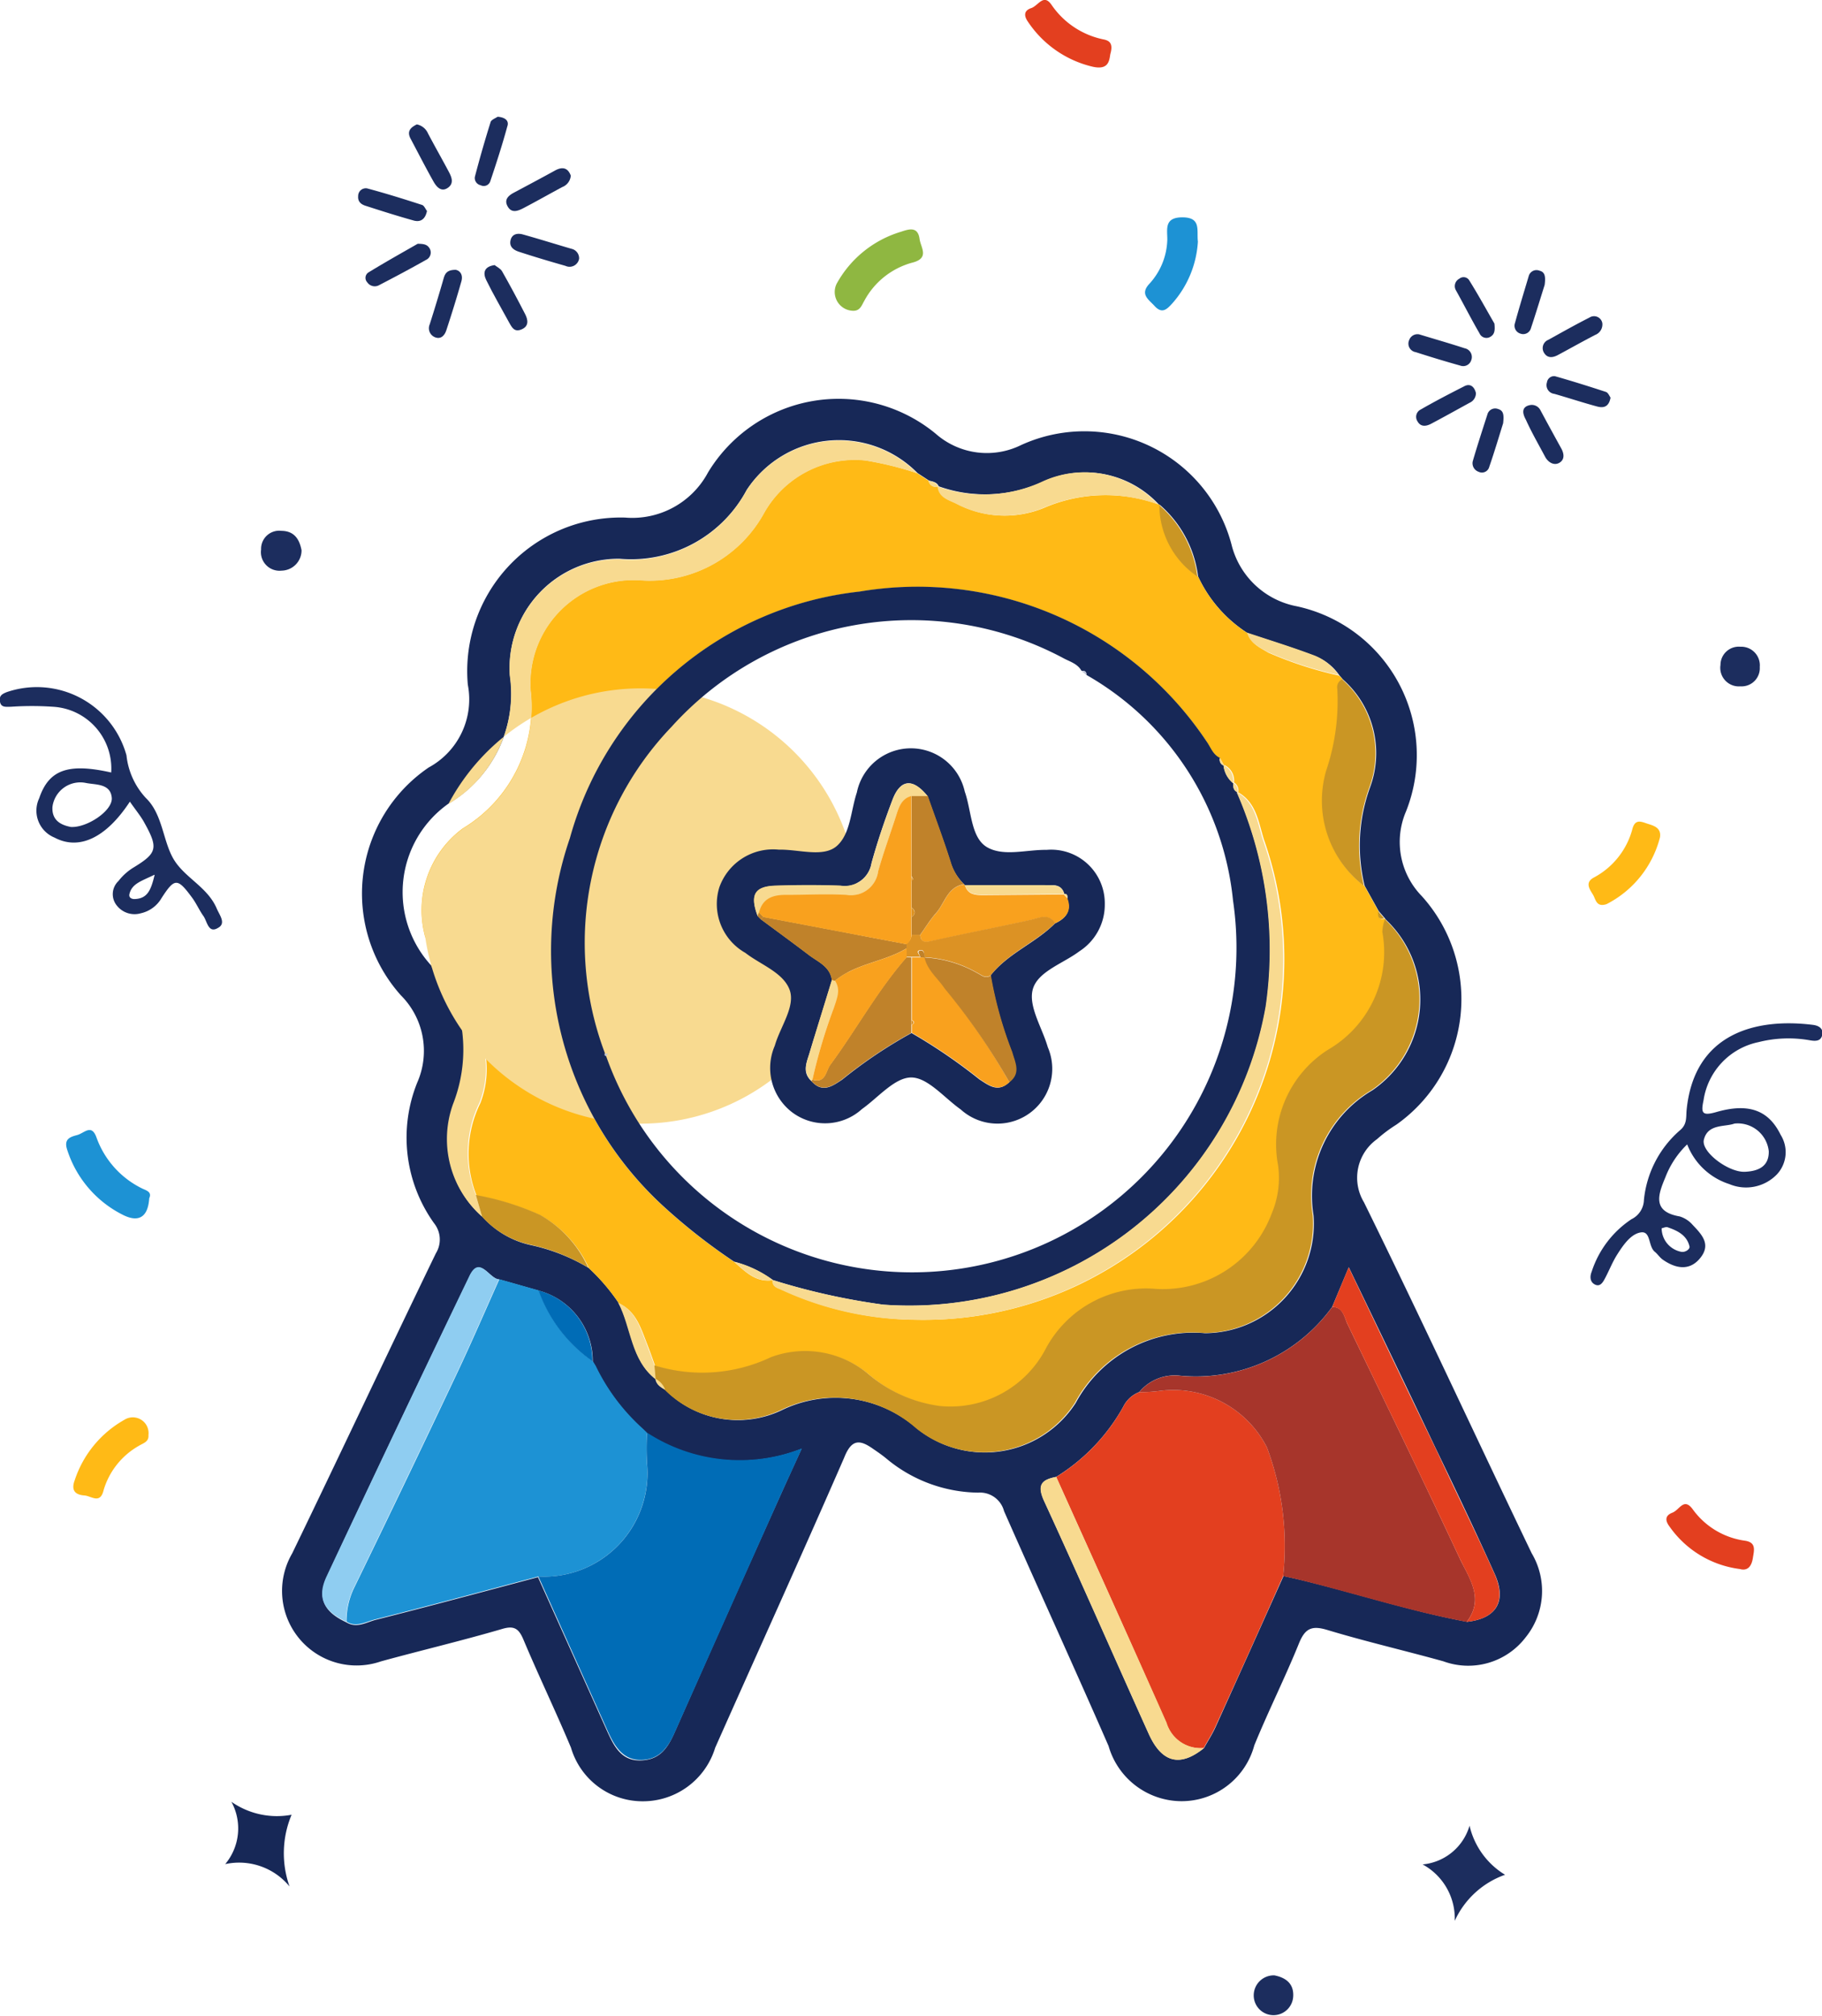 <svg xmlns="http://www.w3.org/2000/svg" width="18.827" height="20.821" viewBox="0 0 18.827 20.821">
  <g id="Groupe_458" data-name="Groupe 458" transform="translate(-1179.858 -544.628)">
    <path id="Tracé_1589" data-name="Tracé 1589" d="M1184.692,551.7a1.586,1.586,0,0,1,1.626-1.726.887.887,0,0,0,.856-.466,1.577,1.577,0,0,1,2.353-.4.8.8,0,0,0,.882.117,1.573,1.573,0,0,1,2.173,1.022.859.859,0,0,0,.675.643,1.573,1.573,0,0,1,1.13,2.118.8.8,0,0,0,.162.875,1.587,1.587,0,0,1-.262,2.361,1.469,1.469,0,0,0-.2.15.49.49,0,0,0-.135.652c.591,1.2,1.153,2.418,1.733,3.625a.761.761,0,0,1-.061.867.747.747,0,0,1-.852.249c-.4-.111-.806-.205-1.2-.324-.157-.047-.227-.018-.29.135-.144.356-.317.7-.463,1.057a.778.778,0,0,1-.75.577.787.787,0,0,1-.756-.57c-.354-.811-.723-1.616-1.08-2.426a.257.257,0,0,0-.267-.191,1.507,1.507,0,0,1-.955-.357c-.042-.034-.087-.065-.131-.095-.141-.1-.224-.1-.3.093-.436,1-.89,2-1.332,2.994a.78.78,0,0,1-.747.553.771.771,0,0,1-.743-.554c-.158-.377-.335-.744-.493-1.12-.049-.115-.1-.142-.222-.105-.414.121-.833.22-1.249.334a.77.77,0,0,1-.917-1.115c.5-1.033.987-2.071,1.485-3.1a.27.27,0,0,0-.019-.311,1.519,1.519,0,0,1-.173-1.454.811.811,0,0,0-.17-.9,1.575,1.575,0,0,1,.288-2.353A.8.8,0,0,0,1184.692,551.7Zm1.939,7.169c.008.057.051.085.1.113a1.057,1.057,0,0,0,1.2.214,1.272,1.272,0,0,1,1.4.185,1.118,1.118,0,0,0,1.643-.263,1.379,1.379,0,0,1,1.336-.72,1.13,1.13,0,0,0,1.121-1.215,1.263,1.263,0,0,1,.607-1.293,1.136,1.136,0,0,0,.139-1.765l-.009-.013-.064-.074-.145-.261a1.758,1.758,0,0,1,.056-1.017,1.016,1.016,0,0,0-.281-1.115l-.037-.043a.548.548,0,0,0-.272-.206c-.222-.083-.449-.153-.674-.228a1.387,1.387,0,0,1-.513-.586,1.172,1.172,0,0,0-.392-.737l-.015-.008a1.038,1.038,0,0,0-1.18-.241,1.431,1.431,0,0,1-1.093.055l0,0c-.018-.043-.06-.049-.1-.059l-.119-.078a1.14,1.14,0,0,0-1.765.174,1.354,1.354,0,0,1-1.315.711,1.126,1.126,0,0,0-1.132,1.2,1.32,1.32,0,0,1-.634,1.329,1.119,1.119,0,0,0-.173,1.679v0l.048.063.125.166.061.1v0a1.537,1.537,0,0,1-.009,1.1,1.066,1.066,0,0,0,.3,1.162.94.94,0,0,0,.506.292,1.965,1.965,0,0,1,.591.235,2.063,2.063,0,0,1,.31.363c.136.26.128.59.387.79Zm-.648-.179,0,0a.753.753,0,0,0-.557-.731l-.409-.116c-.1,0-.2-.254-.307-.031q-.746,1.543-1.474,3.1c-.1.223-.033.364.2.472.107.066.208,0,.3-.024.562-.142,1.121-.293,1.681-.442l.719,1.6c.069.151.146.3.345.293s.278-.132.348-.29q.552-1.246,1.111-2.489c.058-.129.117-.257.2-.439a1.756,1.756,0,0,1-1.6-.163h0l-.049-.047a2.087,2.087,0,0,1-.48-.642Zm7.641-.564a1.739,1.739,0,0,1-1.582.71.476.476,0,0,0-.412.17.308.308,0,0,0-.166.153,1.99,1.99,0,0,1-.692.723c-.143.028-.2.075-.128.243.369.8.722,1.607,1.084,2.411.136.3.325.346.572.146.041-.074.087-.145.121-.221q.351-.777.7-1.555l.135.03c.589.14,1.166.331,1.762.443.3-.033.413-.21.285-.494-.195-.434-.4-.863-.608-1.294-.293-.616-.589-1.231-.9-1.874Z" fill="#172857"/>
    <path id="Tracé_1590" data-name="Tracé 1590" d="M1197.292,556.448a.938.938,0,0,0-.225.339c-.073.175-.143.355.147.405a.289.289,0,0,1,.134.087c.095.1.192.2.081.34s-.256.113-.39.019c-.031-.022-.052-.057-.082-.081-.069-.057-.039-.215-.143-.2s-.184.132-.246.23c-.049.077-.082.164-.126.246-.021.04-.049.087-.1.064s-.06-.077-.037-.134a1.032,1.032,0,0,1,.411-.542.229.229,0,0,0,.129-.2,1.094,1.094,0,0,1,.374-.72c.074-.062.06-.135.067-.208.079-.8.725-.953,1.309-.879.058.008.108.039.092.106s-.075.062-.132.052a1.266,1.266,0,0,0-.527.02.722.722,0,0,0-.567.6c-.028.131-.016.164.129.123.344-.1.546-.015.668.235a.336.336,0,0,1-.039.408.444.444,0,0,1-.492.1A.692.692,0,0,1,1197.292,556.448Zm.489-.215c-.1.037-.277,0-.317.168-.029.125.255.338.425.33.131-.006.249-.05.246-.212A.322.322,0,0,0,1197.781,556.233Zm-.753,1.082a.249.249,0,0,0,.2.242c.042.01.094-.026.088-.054-.027-.118-.126-.165-.23-.2C1197.07,557.3,1197.053,557.308,1197.028,557.315Z" fill="#1c2d5e"/>
    <path id="Tracé_1591" data-name="Tracé 1591" d="M1181.2,552.908c-.248.378-.527.505-.779.371a.3.3,0,0,1-.158-.406c.1-.295.3-.366.744-.266a.639.639,0,0,0-.6-.679,3.2,3.2,0,0,0-.438,0c-.047,0-.1.01-.111-.051s.017-.079.069-.1a.961.961,0,0,1,1.238.653.765.765,0,0,0,.2.44c.176.169.175.448.29.637s.349.284.443.506c.029.068.1.154.011.2-.1.059-.11-.07-.15-.125s-.075-.135-.121-.195c-.148-.2-.177-.194-.309.008a.331.331,0,0,1-.216.16.233.233,0,0,1-.248-.08.186.186,0,0,1,.017-.253.578.578,0,0,1,.153-.138c.245-.149.262-.2.116-.462C1181.316,553.062,1181.264,553,1181.2,552.908Zm-.616.261c.166.015.44-.166.429-.3-.012-.148-.162-.134-.262-.153a.29.29,0,0,0-.351.246C1180.392,553.1,1180.485,553.149,1180.588,553.169Zm.868.495c-.133.065-.232.09-.257.2-.008.039.029.052.057.05C1181.386,553.908,1181.419,553.815,1181.456,553.664Z" fill="#1c2d5e"/>
    <path id="Tracé_1592" data-name="Tracé 1592" d="M1188.679,547.838a.194.194,0,0,1-.176-.279,1.127,1.127,0,0,1,.664-.537c.078-.026.175-.061.193.074.012.09.109.2-.08.246a.8.8,0,0,0-.491.393C1188.763,547.779,1188.747,547.837,1188.679,547.838Z" fill="#8fb741"/>
    <path id="Tracé_1593" data-name="Tracé 1593" d="M1181.4,557.005c-.013.2-.114.254-.28.167a1.139,1.139,0,0,1-.566-.663c-.04-.114.024-.137.1-.157s.148-.119.2.022a.939.939,0,0,0,.48.533C1181.383,556.928,1181.427,556.945,1181.4,557.005Z" fill="#1d92d4"/>
    <path id="Tracé_1594" data-name="Tracé 1594" d="M1182.249,563.238a.821.821,0,0,0,.622.134,1.028,1.028,0,0,0-.021.741.674.674,0,0,0-.665-.231A.574.574,0,0,0,1182.249,563.238Z" fill="#172857"/>
    <path id="Tracé_1595" data-name="Tracé 1595" d="M1181.392,559.451c.006.07-.055.083-.1.111a.78.78,0,0,0-.363.456c-.036.151-.126.061-.2.056-.095-.007-.137-.053-.1-.154a1.115,1.115,0,0,1,.512-.626A.163.163,0,0,1,1181.392,559.451Z" fill="#ffba16"/>
    <path id="Tracé_1596" data-name="Tracé 1596" d="M1191.331,545.187c-.011.069-.018.169-.187.129a1.108,1.108,0,0,1-.663-.462c-.045-.063-.043-.117.032-.142s.127-.154.21-.035a.858.858,0,0,0,.542.359C1191.326,545.049,1191.362,545.081,1191.331,545.187Z" fill="#e33f1f"/>
    <path id="Tracé_1597" data-name="Tracé 1597" d="M1197.836,560.834a1.048,1.048,0,0,1-.726-.438c-.049-.065-.046-.115.029-.144s.117-.158.208-.038a.8.8,0,0,0,.538.327c.12.016.1.094.087.171C1197.96,560.8,1197.921,560.858,1197.836,560.834Z" fill="#e33f1f"/>
    <path id="Tracé_1598" data-name="Tracé 1598" d="M1192.236,547.124a1.055,1.055,0,0,1-.263.636c-.057.063-.107.114-.185.028-.061-.067-.153-.12-.055-.227a.7.7,0,0,0,.187-.459c0-.109-.033-.231.16-.229S1192.222,547.008,1192.236,547.124Z" fill="#1d92d4"/>
    <path id="Tracé_1599" data-name="Tracé 1599" d="M1197.011,553.276a1.073,1.073,0,0,1-.553.691c-.095.03-.108-.032-.131-.082s-.109-.134,0-.193a.8.8,0,0,0,.4-.506c.026-.093.081-.076.14-.055S1197.028,553.167,1197.011,553.276Z" fill="#ffba16"/>
    <path id="Tracé_1600" data-name="Tracé 1600" d="M1194.558,563.885a.558.558,0,0,0,.485-.4.806.806,0,0,0,.367.507.9.9,0,0,0-.52.476A.635.635,0,0,0,1194.558,563.885Z" fill="#1c2d5e"/>
    <path id="Tracé_1601" data-name="Tracé 1601" d="M1185.842,547.3a.1.1,0,0,1-.141.074c-.162-.046-.323-.094-.482-.146-.051-.017-.1-.049-.086-.116s.071-.078.126-.063c.169.047.337.1.505.149A.1.1,0,0,1,1185.842,547.3Z" fill="#1c2d5e"/>
    <path id="Tracé_1602" data-name="Tracé 1602" d="M1197.842,551.308a.192.192,0,0,1,.2.209.188.188,0,0,1-.2.2.192.192,0,0,1-.206-.221A.189.189,0,0,1,1197.842,551.308Z" fill="#1c2d5e"/>
    <path id="Tracé_1603" data-name="Tracé 1603" d="M1184.566,547.415c.04.006.081.046.059.121-.048.169-.1.336-.154.5-.018.057-.057.1-.119.075a.1.1,0,0,1-.054-.132c.051-.16.1-.321.146-.482C1184.458,547.453,1184.478,547.415,1184.566,547.415Z" fill="#1c2d5e"/>
    <path id="Tracé_1604" data-name="Tracé 1604" d="M1184.174,547.146c.068,0,.1.009.124.049a.084.084,0,0,1-.039.118c-.159.09-.321.176-.483.26a.093.093,0,0,1-.123-.029.067.067,0,0,1,.009-.1C1183.838,547.336,1184.017,547.236,1184.174,547.146Z" fill="#1c2d5e"/>
    <path id="Tracé_1605" data-name="Tracé 1605" d="M1193.027,565.031c.116.023.2.084.194.214a.2.2,0,1,1-.408-.014A.207.207,0,0,1,1193.027,565.031Z" fill="#1c2d5e"/>
    <path id="Tracé_1606" data-name="Tracé 1606" d="M1182.974,550.312a.21.21,0,0,1-.207.21.192.192,0,0,1-.211-.218.187.187,0,0,1,.21-.193C1182.9,550.112,1182.953,550.2,1182.974,550.312Z" fill="#1c2d5e"/>
    <path id="Tracé_1607" data-name="Tracé 1607" d="M1184.969,547.366c.021.017.06.035.077.064.083.146.162.294.239.444.029.057.04.122-.035.155s-.1-.015-.129-.066c-.08-.147-.165-.292-.239-.443C1184.849,547.452,1184.854,547.382,1184.969,547.366Z" fill="#1c2d5e"/>
    <path id="Tracé_1608" data-name="Tracé 1608" d="M1184.27,546.807c-.017.083-.063.117-.133.1-.169-.047-.336-.1-.5-.153-.049-.015-.083-.044-.078-.1a.079.079,0,0,1,.093-.08c.191.051.38.11.568.171C1184.241,546.752,1184.255,546.788,1184.27,546.807Z" fill="#1c2d5e"/>
    <path id="Tracé_1609" data-name="Tracé 1609" d="M1185.756,546.442a.138.138,0,0,1-.088.118c-.134.072-.266.147-.4.217-.054.028-.12.057-.162-.013s0-.113.062-.146c.141-.075.282-.15.422-.227C1185.677,546.342,1185.729,546.368,1185.756,546.442Z" fill="#1c2d5e"/>
    <path id="Tracé_1610" data-name="Tracé 1610" d="M1184.165,545.913a.159.159,0,0,1,.115.092c.071.135.147.268.217.4.029.055.054.119-.013.164s-.115-.011-.145-.063c-.083-.147-.161-.3-.238-.445C1184.057,545.979,1184.108,545.941,1184.165,545.913Z" fill="#1c2d5e"/>
    <path id="Tracé_1611" data-name="Tracé 1611" d="M1185,545.834c.075.005.122.04.1.1-.052.191-.113.379-.176.567a.071.071,0,0,1-.1.04.076.076,0,0,1-.059-.087q.075-.287.164-.57C1184.942,545.862,1184.979,545.848,1185,545.834Z" fill="#1c2d5e"/>
    <path id="Tracé_1612" data-name="Tracé 1612" d="M1195.3,547.97c.008.073,0,.109-.036.133a.078.078,0,0,1-.118-.032c-.085-.146-.163-.3-.244-.445a.086.086,0,0,1,.035-.119.069.069,0,0,1,.1.012C1195.135,547.676,1195.223,547.837,1195.3,547.97Z" fill="#1c2d5e"/>
    <path id="Tracé_1613" data-name="Tracé 1613" d="M1195.39,549c-.04.128-.088.29-.143.449a.078.078,0,0,1-.11.052.093.093,0,0,1-.06-.112c.047-.161.1-.323.151-.482a.083.083,0,0,1,.111-.054C1195.394,548.869,1195.4,548.913,1195.39,549Z" fill="#1c2d5e"/>
    <path id="Tracé_1614" data-name="Tracé 1614" d="M1195.819,547.571c-.039.124-.088.285-.141.445a.083.083,0,0,1-.109.058.085.085,0,0,1-.056-.111c.044-.162.094-.323.142-.485a.083.083,0,0,1,.111-.054C1195.821,547.437,1195.831,547.482,1195.819,547.571Z" fill="#1c2d5e"/>
    <path id="Tracé_1615" data-name="Tracé 1615" d="M1196.5,548.735c-.018.1-.076.109-.141.091-.148-.04-.293-.088-.44-.13a.091.091,0,0,1-.076-.119.074.074,0,0,1,.084-.063c.176.05.351.105.525.162C1196.476,548.684,1196.489,548.72,1196.5,548.735Z" fill="#1c2d5e"/>
    <path id="Tracé_1616" data-name="Tracé 1616" d="M1195.109,548.688a.109.109,0,0,1-.065.1c-.135.074-.269.149-.4.218-.049.025-.106.035-.14-.028a.084.084,0,0,1,.034-.12c.146-.084.3-.164.446-.238C1195.05,548.582,1195.094,548.624,1195.109,548.688Z" fill="#1c2d5e"/>
    <path id="Tracé_1617" data-name="Tracé 1617" d="M1196.415,547.965a.116.116,0,0,1-.073.122c-.13.067-.257.139-.386.208-.052.028-.107.035-.142-.021a.092.092,0,0,1,.043-.136c.141-.078.281-.157.425-.23A.087.087,0,0,1,1196.415,547.965Z" fill="#1c2d5e"/>
    <path id="Tracé_1618" data-name="Tracé 1618" d="M1194.524,548.082c.161.049.315.093.468.143a.092.092,0,0,1,.068.125.087.087,0,0,1-.113.054c-.155-.043-.308-.09-.461-.139a.089.089,0,0,1-.067-.124A.091.091,0,0,1,1194.524,548.082Z" fill="#1c2d5e"/>
    <path id="Tracé_1619" data-name="Tracé 1619" d="M1195.668,548.812a.1.1,0,0,1,.107.052c.072.135.146.269.218.4.027.051.034.11-.02.143s-.115,0-.148-.059c-.068-.128-.141-.254-.2-.385C1195.59,548.9,1195.576,548.83,1195.668,548.812Z" fill="#1c2d5e"/>
    <path id="Tracé_1620" data-name="Tracé 1620" d="M1184.489,554.839l-.125-.167a.061.061,0,0,0-.048-.062v0a1.118,1.118,0,0,0-.067-.313,1.05,1.05,0,0,1,.391-1.113,1.464,1.464,0,0,0,.7-1.426,1.067,1.067,0,0,1,1.122-1.138,1.347,1.347,0,0,0,1.287-.688,1.074,1.074,0,0,1,1.05-.549,3.4,3.4,0,0,1,.535.132l.119.078a.076.076,0,0,0,.1.059l0,0c.01.116.113.14.19.178a1.065,1.065,0,0,0,.9.045,1.611,1.611,0,0,1,1.188-.037l.014.008a.892.892,0,0,0,.393.737,1.387,1.387,0,0,0,.513.586c.032.107.129.15.213.2a3.973,3.973,0,0,0,.733.238l.037.042a.087.087,0,0,0-.051.094,2.241,2.241,0,0,1-.114.847,1.108,1.108,0,0,0,.39,1.192l.145.261c0,.042-.007.092.064.074l.009.013a.38.38,0,0,0-.027.132,1.163,1.163,0,0,1-.561,1.215,1.159,1.159,0,0,0-.517,1.191.942.942,0,0,1-.065.5,1.2,1.2,0,0,1-1.191.78,1.175,1.175,0,0,0-1.145.619,1.11,1.11,0,0,1-1.094.59,1.431,1.431,0,0,1-.743-.334,1.016,1.016,0,0,0-1-.171,1.655,1.655,0,0,1-1.206.085c-.028-.078-.055-.156-.085-.232-.064-.161-.112-.333-.289-.414a2.063,2.063,0,0,0-.31-.363,1.186,1.186,0,0,0-.494-.543,2.8,2.8,0,0,0-.667-.207,1.179,1.179,0,0,1,.039-.957.973.973,0,0,0-.265-1.081v0A.083.083,0,0,0,1184.489,554.839Zm8.02-2.3-.045-.081c-.075-.035-.1-.114-.141-.174a3.592,3.592,0,0,0-3.582-1.544,3.5,3.5,0,0,0-2.994,2.546,3.577,3.577,0,0,0,.958,3.795,6.1,6.1,0,0,0,.74.581c.114.1.221.215.4.189h0c-.006.073.051.081.1.1a3.355,3.355,0,0,0,1.364.308,3.726,3.726,0,0,0,3.608-4.964c-.054-.172-.077-.382-.27-.486l.007,0a.1.1,0,0,0-.046-.1v.007a.176.176,0,0,0-.1-.187Z" fill="#ffba16"/>
    <path id="Tracé_1621" data-name="Tracé 1621" d="M1186.014,558.736a2.087,2.087,0,0,0,.48.642l.049.047h0a2.486,2.486,0,0,0,0,.322,1.068,1.068,0,0,1-1.123,1.164c-.56.149-1.119.3-1.681.442-.1.024-.2.09-.3.024a.784.784,0,0,1,.081-.354q.539-1.107,1.065-2.22c.15-.318.289-.641.433-.962l.409.116a1.509,1.509,0,0,0,.557.731l0,0Z" fill="#1d92d4"/>
    <path id="Tracé_1622" data-name="Tracé 1622" d="M1190.772,559.883a1.99,1.99,0,0,0,.692-.723.308.308,0,0,1,.166-.153,1.567,1.567,0,0,0,.206-.012,1.086,1.086,0,0,1,1.113.582,2.9,2.9,0,0,1,.168,1.33q-.346.779-.7,1.555c-.034.076-.08.147-.121.221a.369.369,0,0,1-.387-.261C1191.536,561.574,1191.153,560.729,1190.772,559.883Z" fill="#e33f1f"/>
    <path id="Tracé_1623" data-name="Tracé 1623" d="M1186.62,558.73a1.655,1.655,0,0,0,1.206-.085,1.016,1.016,0,0,1,1,.171,1.431,1.431,0,0,0,.743.334,1.11,1.11,0,0,0,1.094-.59,1.175,1.175,0,0,1,1.145-.619,1.2,1.2,0,0,0,1.191-.78.942.942,0,0,0,.065-.5,1.159,1.159,0,0,1,.517-1.191,1.163,1.163,0,0,0,.561-1.215.38.38,0,0,1,.027-.132,1.136,1.136,0,0,1-.139,1.765,1.263,1.263,0,0,0-.607,1.293,1.13,1.13,0,0,1-1.121,1.215,1.379,1.379,0,0,0-1.336.72,1.118,1.118,0,0,1-1.643.263,1.272,1.272,0,0,0-1.4-.185,1.056,1.056,0,0,1-1.2-.215.2.2,0,0,0-.1-.112l0,0Z" fill="#ca9624"/>
    <path id="Tracé_1624" data-name="Tracé 1624" d="M1193.117,560.907a2.9,2.9,0,0,0-.168-1.33,1.086,1.086,0,0,0-1.113-.582,1.567,1.567,0,0,1-.206.012.476.476,0,0,1,.412-.17,1.739,1.739,0,0,0,1.582-.71c.113,0,.123.1.157.175.389.806.781,1.61,1.16,2.421.095.2.26.415.073.657-.6-.112-1.173-.3-1.762-.443Z" fill="#a7352b"/>
    <path id="Tracé_1625" data-name="Tracé 1625" d="M1185.421,560.911a1.068,1.068,0,0,0,1.123-1.164,2.486,2.486,0,0,1,0-.322,1.756,1.756,0,0,0,1.6.163c-.082.182-.141.31-.2.439q-.556,1.244-1.111,2.489c-.07.158-.157.286-.348.29s-.276-.142-.345-.293Z" fill="#006cb6"/>
    <path id="Tracé_1626" data-name="Tracé 1626" d="M1189.336,549.517a3.4,3.4,0,0,0-.535-.132,1.074,1.074,0,0,0-1.05.549,1.347,1.347,0,0,1-1.287.688,1.067,1.067,0,0,0-1.122,1.138,1.464,1.464,0,0,1-.7,1.426,1.05,1.05,0,0,0-.391,1.113,2.248,2.248,0,1,0,.24-1.366,1.32,1.32,0,0,0,.634-1.329,1.126,1.126,0,0,1,1.132-1.2,1.354,1.354,0,0,0,1.315-.711A1.14,1.14,0,0,1,1189.336,549.517Z" fill="#f8da90"/>
    <path id="Tracé_1627" data-name="Tracé 1627" d="M1185.014,557.841c-.144.321-.283.644-.433.962q-.527,1.113-1.065,2.22a.784.784,0,0,0-.081.354c-.235-.108-.307-.249-.2-.472q.729-1.551,1.474-3.1C1184.815,557.587,1184.911,557.837,1185.014,557.841Z" fill="#8fcdf1"/>
    <path id="Tracé_1628" data-name="Tracé 1628" d="M1195.014,561.38c.187-.242.022-.454-.073-.657-.379-.811-.771-1.615-1.16-2.421-.034-.072-.044-.171-.157-.175l.17-.409c.308.643.6,1.258.9,1.874.2.431.413.86.608,1.294C1195.427,561.17,1195.318,561.347,1195.014,561.38Z" fill="#e33f1f"/>
    <path id="Tracé_1629" data-name="Tracé 1629" d="M1190.772,559.883c.381.846.764,1.691,1.141,2.539a.369.369,0,0,0,.387.261c-.247.2-.436.155-.572-.146-.362-.8-.715-1.611-1.084-2.411C1190.567,559.958,1190.629,559.911,1190.772,559.883Z" fill="#f8da90"/>
    <path id="Tracé_1630" data-name="Tracé 1630" d="M1193.952,553.778a1.108,1.108,0,0,1-.39-1.192,2.241,2.241,0,0,0,.114-.847.087.087,0,0,1,.051-.094,1.018,1.018,0,0,1,.281,1.116A1.758,1.758,0,0,0,1193.952,553.778Z" fill="#ca9624"/>
    <path id="Tracé_1631" data-name="Tracé 1631" d="M1191.824,549.838a1.611,1.611,0,0,0-1.188.037,1.065,1.065,0,0,1-.9-.045c-.077-.038-.18-.062-.19-.178a1.431,1.431,0,0,0,1.093-.055A1.038,1.038,0,0,1,1191.824,549.838Z" fill="#f8da90"/>
    <path id="Tracé_1632" data-name="Tracé 1632" d="M1184.549,554.933a.973.973,0,0,1,.265,1.081,1.179,1.179,0,0,0-.039.957l.064.223a1.066,1.066,0,0,1-.3-1.162A1.537,1.537,0,0,0,1184.549,554.933Z" fill="#f8da90"/>
    <path id="Tracé_1633" data-name="Tracé 1633" d="M1184.839,557.194l-.064-.223a2.8,2.8,0,0,1,.667.207,1.186,1.186,0,0,1,.494.543,1.965,1.965,0,0,0-.591-.235A.94.94,0,0,1,1184.839,557.194Z" fill="#ca9624"/>
    <path id="Tracé_1634" data-name="Tracé 1634" d="M1185.98,558.688a1.509,1.509,0,0,1-.557-.731A.753.753,0,0,1,1185.98,558.688Z" fill="#006cb6"/>
    <path id="Tracé_1635" data-name="Tracé 1635" d="M1193.69,551.6a3.973,3.973,0,0,1-.733-.238c-.084-.046-.181-.089-.213-.2.225.075.452.145.674.228A.548.548,0,0,1,1193.69,551.6Z" fill="#f8da90"/>
    <path id="Tracé_1636" data-name="Tracé 1636" d="M1192.231,550.583a.892.892,0,0,1-.393-.737A1.169,1.169,0,0,1,1192.231,550.583Z" fill="#ca9624"/>
    <path id="Tracé_1637" data-name="Tracé 1637" d="M1186.62,558.73l.013.144c-.259-.2-.251-.53-.387-.79.177.081.225.253.289.414C1186.565,558.574,1186.592,558.652,1186.62,558.73Z" fill="#f8da90"/>
    <path id="Tracé_1638" data-name="Tracé 1638" d="M1186.631,558.87a.2.2,0,0,1,.1.112C1186.682,558.955,1186.639,558.927,1186.631,558.87Z" fill="#f8da90"/>
    <path id="Tracé_1639" data-name="Tracé 1639" d="M1189.553,549.654a.076.076,0,0,1-.1-.059C1189.493,549.6,1189.535,549.611,1189.553,549.654Z" fill="#f8da90"/>
    <path id="Tracé_1640" data-name="Tracé 1640" d="M1184.489,554.839a.083.083,0,0,1,.061.1Z" fill="#f8da90"/>
    <path id="Tracé_1641" data-name="Tracé 1641" d="M1194.161,554.113c-.071.018-.063-.032-.064-.074Z" fill="#ca9624"/>
    <path id="Tracé_1642" data-name="Tracé 1642" d="M1186.014,558.736l-.031-.045Z" fill="#006cb6"/>
    <path id="Tracé_1643" data-name="Tracé 1643" d="M1186.543,559.425l-.049-.047Z" fill="#006cb6"/>
    <path id="Tracé_1644" data-name="Tracé 1644" d="M1184.316,554.61a.061.061,0,0,1,.048.062Z" fill="#f8da90"/>
    <path id="Tracé_1645" data-name="Tracé 1645" d="M1187.445,557.66a6.1,6.1,0,0,1-.74-.581,3.577,3.577,0,0,1-.958-3.795,3.5,3.5,0,0,1,2.994-2.546,3.592,3.592,0,0,1,3.582,1.544c.044.06.066.139.141.174a.064.064,0,0,0,.045.081l-.008-.006a.277.277,0,0,0,.1.187v-.007c0,.043,0,.082.046.1l-.007,0a4.058,4.058,0,0,1,.3,2.212,3.74,3.74,0,0,1-3.953,3.081,6.935,6.935,0,0,1-1.144-.255h0A1.163,1.163,0,0,0,1187.445,557.66Zm-1.338-2.149v.016l.014.009a3.353,3.353,0,0,0,6.478-1.607,3.029,3.029,0,0,0-1.515-2.33c0-.039-.021-.043-.051-.043h0c-.041-.073-.12-.094-.185-.129a3.338,3.338,0,0,0-4.051.708,3.223,3.223,0,0,0-.69,3.367Z" fill="#172857"/>
    <path id="Tracé_1646" data-name="Tracé 1646" d="M1187.839,557.848a6.935,6.935,0,0,0,1.144.255,3.74,3.74,0,0,0,3.953-3.081,4.058,4.058,0,0,0-.3-2.212c.193.1.216.314.27.486a3.726,3.726,0,0,1-3.608,4.964,3.355,3.355,0,0,1-1.364-.308C1187.89,557.929,1187.833,557.921,1187.839,557.848Z" fill="#f8da90"/>
    <path id="Tracé_1647" data-name="Tracé 1647" d="M1187.445,557.66a1.163,1.163,0,0,1,.4.189C1187.666,557.875,1187.559,557.759,1187.445,557.66Z" fill="#f8da90"/>
    <path id="Tracé_1648" data-name="Tracé 1648" d="M1192.6,552.718a.277.277,0,0,1-.1-.187A.176.176,0,0,1,1192.6,552.718Z" fill="#f8da90"/>
    <path id="Tracé_1649" data-name="Tracé 1649" d="M1192.648,552.813c-.047-.02-.05-.059-.046-.1A.1.1,0,0,1,1192.648,552.813Z" fill="#f8da90"/>
    <path id="Tracé_1650" data-name="Tracé 1650" d="M1192.509,552.537a.064.064,0,0,1-.045-.081Z" fill="#f8da90"/>
    <path id="Tracé_1651" data-name="Tracé 1651" d="M1191.083,551.6l-.051-.043C1191.062,551.556,1191.087,551.56,1191.083,551.6Z" fill="#bfc6d9"/>
    <path id="Tracé_1652" data-name="Tracé 1652" d="M1186.107,555.511h.032l-.019.026-.014-.009Z" fill="#bfc6d9"/>
    <path id="Tracé_1653" data-name="Tracé 1653" d="M1191.274,553.967a.573.573,0,0,1-.263.487c-.17.128-.437.21-.483.4-.042.174.1.392.157.59a.566.566,0,0,1-.9.643c-.169-.119-.339-.329-.51-.33s-.342.207-.51.326a.567.567,0,0,1-.724.032.576.576,0,0,1-.177-.686c.057-.2.221-.412.15-.586s-.3-.253-.454-.373a.58.58,0,0,1-.269-.677.589.589,0,0,1,.615-.389c.205-.005.46.085.6-.039s.143-.362.206-.552a.57.57,0,0,1,1.115-.009c.071.2.062.479.233.576s.405.023.613.026A.554.554,0,0,1,1191.274,553.967Zm-.423-.106.005,0c-.033-.113-.128-.088-.207-.089-.274,0-.547,0-.82,0l-.009-.011a.524.524,0,0,1-.14-.227c-.073-.23-.158-.456-.238-.684-.151-.186-.28-.177-.362.039s-.156.434-.217.656a.28.28,0,0,1-.32.23c-.224-.008-.448-.007-.671,0s-.266.1-.185.314l.034.035c.165.122.331.243.494.367.094.072.219.118.239.259-.076.248-.154.5-.228.745-.029.1-.086.205.017.3.113.126.214.053.318-.016a4.847,4.847,0,0,1,.716-.481,5.653,5.653,0,0,1,.7.478c.1.065.192.139.307.032s.059-.206.03-.312a4.1,4.1,0,0,1-.221-.792c.181-.23.463-.334.666-.538.11-.051.173-.126.126-.255C1190.89,553.882,1190.888,553.857,1190.851,553.861Z" fill="#172857"/>
    <path id="Tracé_1654" data-name="Tracé 1654" d="M1190.288,555.806c-.115.107-.208.033-.307-.032a5.653,5.653,0,0,0-.7-.478v-.083c.029-.016.03-.032,0-.05l0-.646.092,0,.045,0h0c.029.132.138.214.208.32A6.77,6.77,0,0,1,1190.288,555.806Z" fill="#f9a11e"/>
    <path id="Tracé_1655" data-name="Tracé 1655" d="M1190.889,553.909c.047.129-.016.2-.126.255-.078-.107-.171-.051-.267-.03-.34.075-.682.141-1.021.217-.07.016-.1.005-.109-.065.054-.075.1-.154.162-.223.093-.1.117-.276.292-.3l.009.011c.03.092.1.1.184.1l.843-.007-.005,0Z" fill="#f9a11e"/>
    <path id="Tracé_1656" data-name="Tracé 1656" d="M1189.275,554.517l0,.647v.132a4.847,4.847,0,0,0-.716.481c-.1.069-.205.142-.317.016l.009-.014c.137.044.14-.09.184-.151.27-.366.487-.769.789-1.112Z" fill="#c0822a"/>
    <path id="Tracé_1657" data-name="Tracé 1657" d="M1189.82,553.761c-.175.026-.2.2-.292.3-.061.069-.108.148-.162.223l-.089,0V554.1c.045-.032.044-.064,0-.1v-.275l.016-.014a.161.161,0,0,0-.016-.035v-.831h.167c.08.228.165.454.238.684A.524.524,0,0,0,1189.82,553.761Z" fill="#c0822a"/>
    <path id="Tracé_1658" data-name="Tracé 1658" d="M1189.277,554.283l.089,0c.007.07.039.081.109.065.339-.076.681-.142,1.021-.217.1-.021.189-.077.267.03-.2.2-.485.308-.666.538-.056.041-.093,0-.142-.024a1.223,1.223,0,0,0-.544-.16h0c-.005-.033,0-.084-.048-.073s0,.045,0,.069l-.092,0h-.049v-.136A.113.113,0,0,0,1189.277,554.283Z" fill="#dc9224"/>
    <path id="Tracé_1659" data-name="Tracé 1659" d="M1189.411,554.518a1.223,1.223,0,0,1,.544.16c.049.024.086.065.142.024a4.1,4.1,0,0,0,.221.792c.029.106.094.219-.03.312a6.77,6.77,0,0,0-.669-.968C1189.549,554.732,1189.44,554.65,1189.411,554.518Z" fill="#c0822a"/>
    <path id="Tracé_1660" data-name="Tracé 1660" d="M1189.226,554.38v.043c-.233.141-.524.156-.74.335a.088.088,0,0,1-.033-.008c-.02-.141-.145-.187-.239-.259-.163-.124-.329-.245-.494-.367l.025-.025Z" fill="#c0822a"/>
    <path id="Tracé_1661" data-name="Tracé 1661" d="M1189.442,552.85h-.167c-.1.03-.13.12-.159.209-.061.19-.13.377-.184.569a.284.284,0,0,1-.33.244c-.206-.014-.414,0-.622,0-.135,0-.243.035-.279.183a.17.17,0,0,0-.014.036c-.081-.218-.032-.308.185-.314s.447-.008.671,0a.28.28,0,0,0,.32-.23c.061-.222.135-.441.217-.656S1189.291,552.664,1189.442,552.85Z" fill="#f8da90"/>
    <path id="Tracé_1662" data-name="Tracé 1662" d="M1188.454,554.75a.088.088,0,0,0,.033.008c.064.1.015.192-.014.283a5.575,5.575,0,0,0-.22.738l-.009.014c-.1-.093-.047-.2-.018-.3C1188.3,555.246,1188.378,555,1188.454,554.75Z" fill="#f8da90"/>
    <path id="Tracé_1663" data-name="Tracé 1663" d="M1190.856,553.863l-.843.007c-.08,0-.154-.006-.184-.1.273,0,.546,0,.82,0C1190.728,553.775,1190.823,553.75,1190.856,553.863Z" fill="#f8da90"/>
    <path id="Tracé_1664" data-name="Tracé 1664" d="M1190.889,553.909l-.038-.048C1190.888,553.857,1190.89,553.882,1190.889,553.909Z" fill="#f8da90"/>
    <path id="Tracé_1665" data-name="Tracé 1665" d="M1187.687,554.089a.17.17,0,0,1,.014-.036l.045.046-.025.025Z" fill="#c0822a"/>
    <path id="Tracé_1666" data-name="Tracé 1666" d="M1189.367,554.515c0-.024-.039-.061,0-.069s.043.04.048.073Z" fill="#c0822a"/>
    <path id="Tracé_1667" data-name="Tracé 1667" d="M1189.276,555.213v-.049C1189.306,555.181,1189.305,555.2,1189.276,555.213Z" fill="#dc9224"/>
    <path id="Tracé_1668" data-name="Tracé 1668" d="M1188.253,555.779a5.575,5.575,0,0,1,.22-.738c.029-.091.078-.185.014-.283.216-.179.507-.194.74-.335v.093c-.3.343-.519.746-.789,1.112C1188.393,555.689,1188.39,555.823,1188.253,555.779Z" fill="#f9a11e"/>
    <path id="Tracé_1669" data-name="Tracé 1669" d="M1187.746,554.1l-.045-.046c.036-.148.144-.184.279-.183.208,0,.416-.011.622,0a.284.284,0,0,0,.33-.244c.054-.192.123-.379.184-.569.029-.089.054-.179.159-.209v1.432a.113.113,0,0,1-.051.1Z" fill="#f9a11e"/>
    <path id="Tracé_1670" data-name="Tracé 1670" d="M1189.276,554.1v-.1C1189.32,554.038,1189.321,554.07,1189.276,554.1Z" fill="#dc9224"/>
    <path id="Tracé_1671" data-name="Tracé 1671" d="M1189.276,553.731v-.049a.161.161,0,0,1,.016.035Z" fill="#dc9224"/>
  </g>
</svg>
